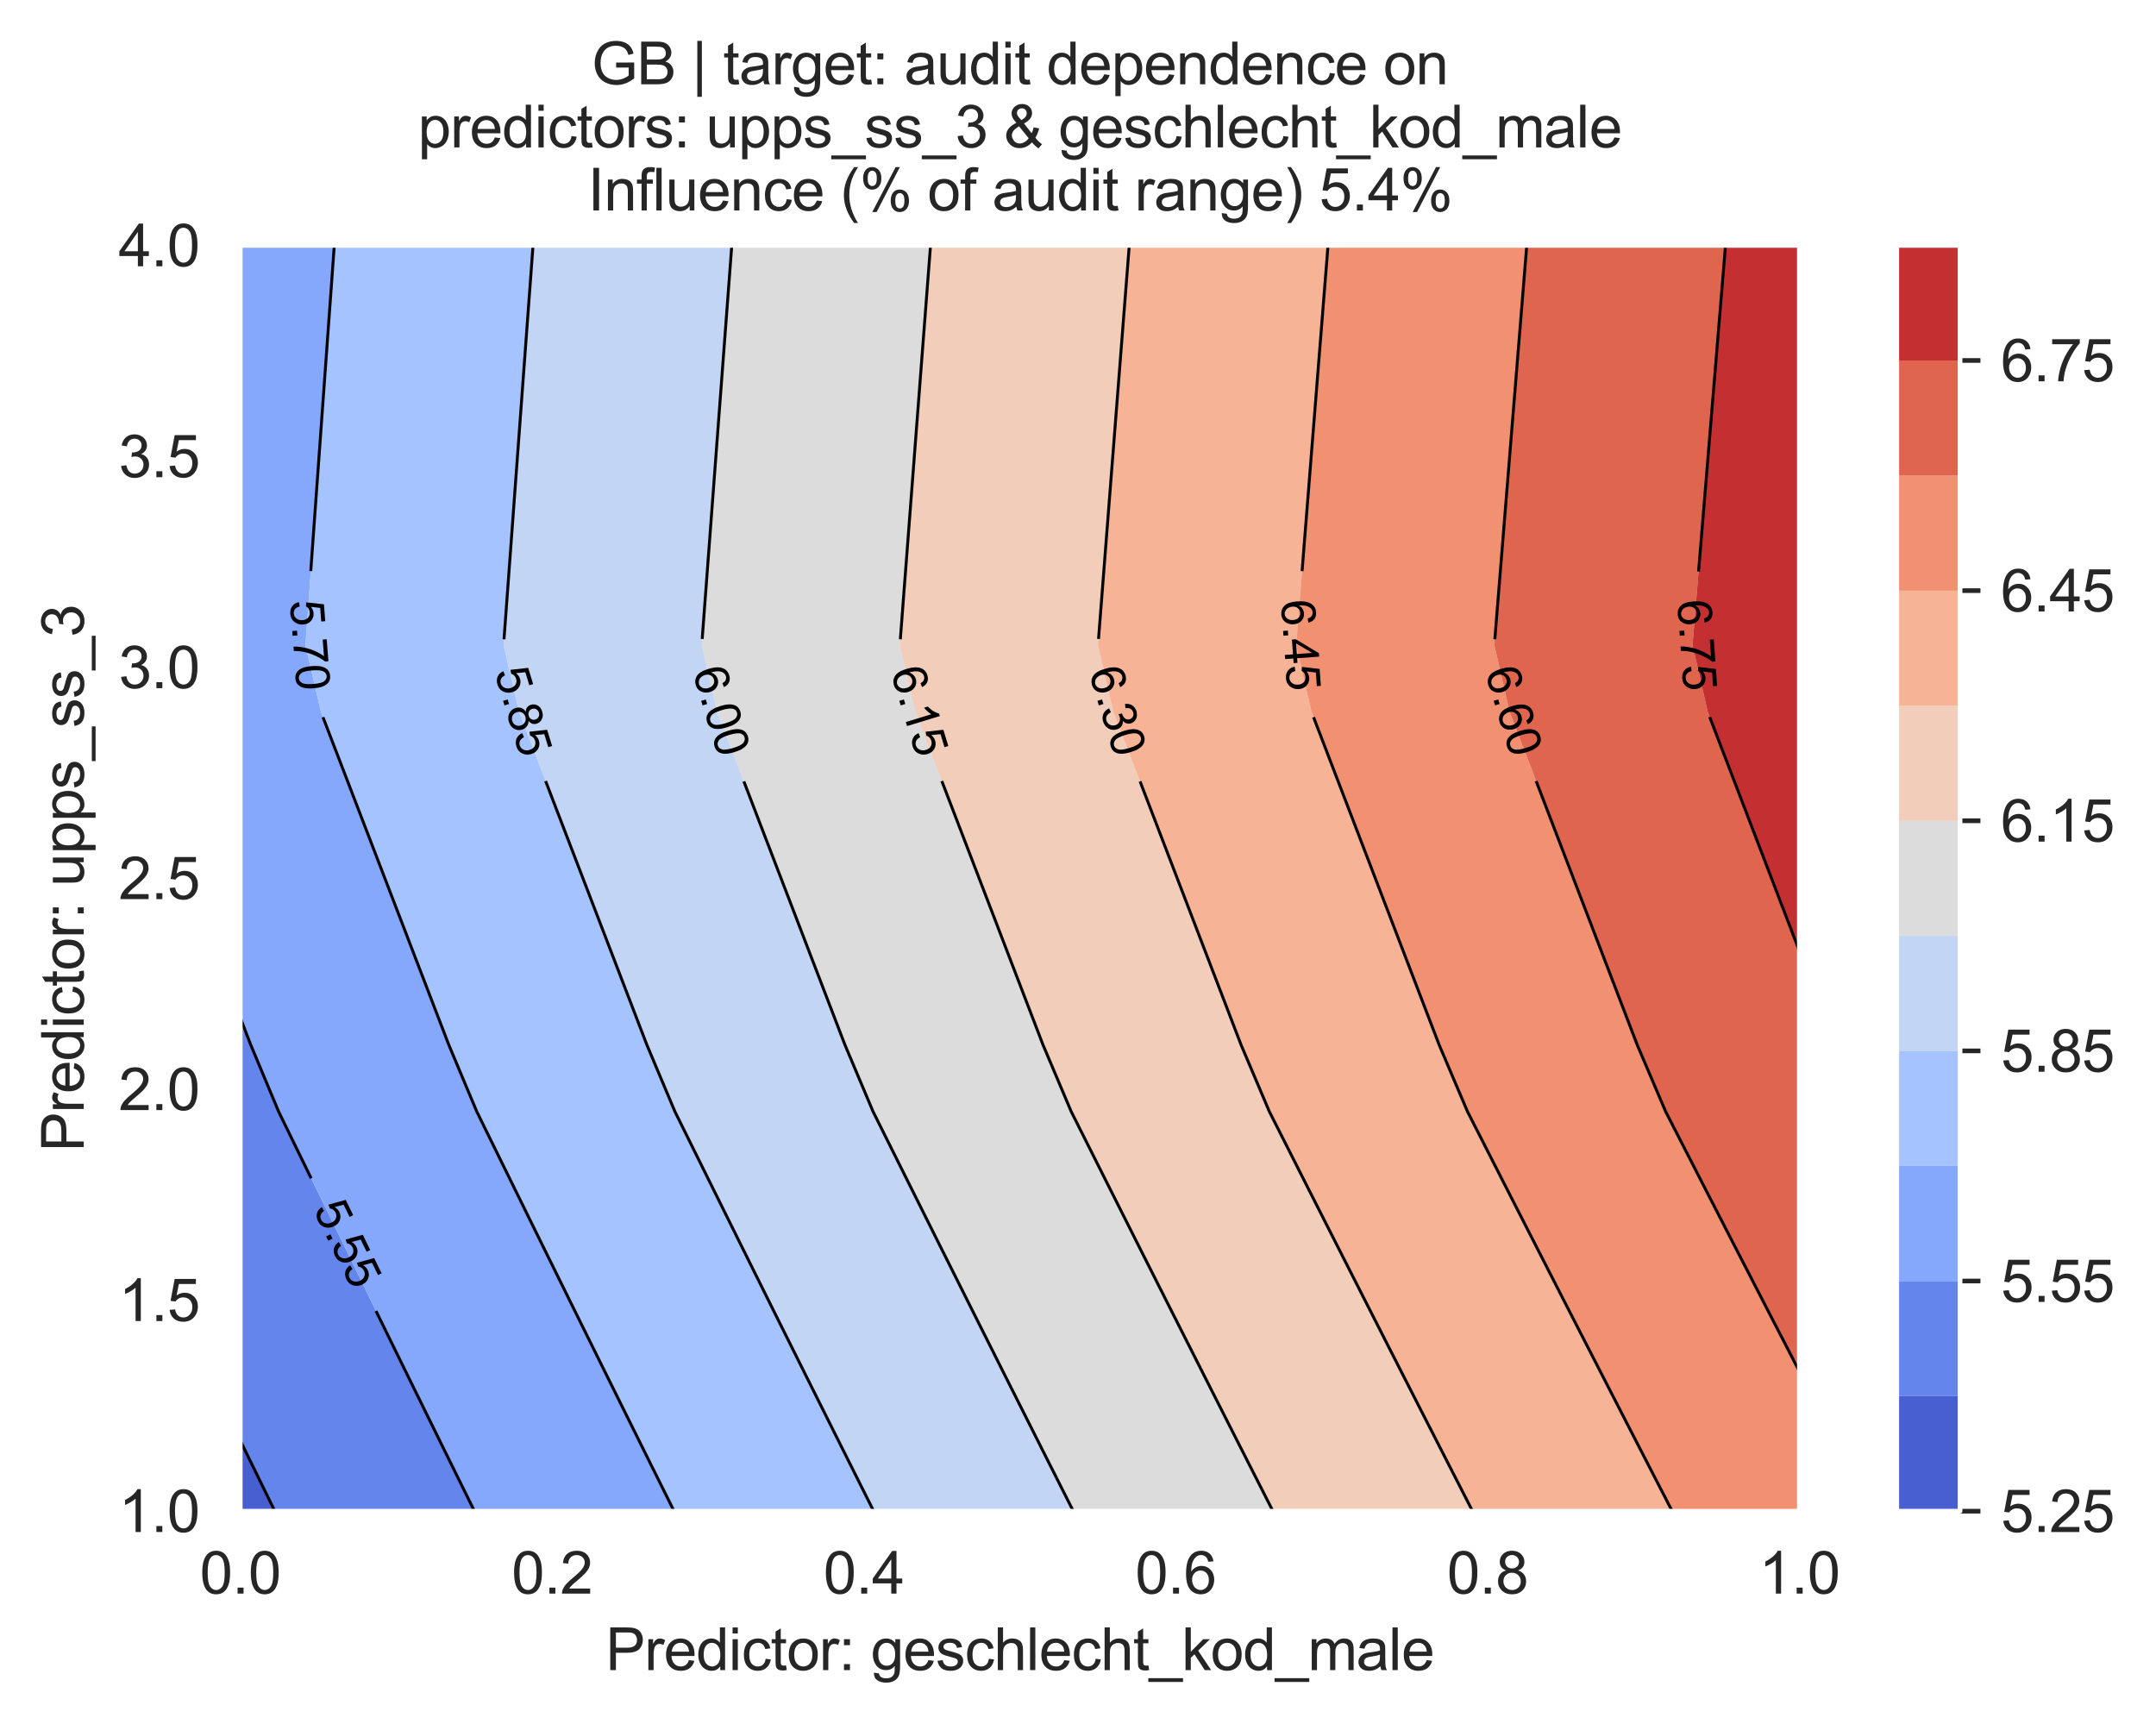 <?xml version="1.0" encoding="utf-8" standalone="no"?>
<!DOCTYPE svg PUBLIC "-//W3C//DTD SVG 1.1//EN"
  "http://www.w3.org/Graphics/SVG/1.1/DTD/svg11.dtd">
<svg xmlns:xlink="http://www.w3.org/1999/xlink" width="370.388pt" height="296.208pt" viewBox="0 0 370.388 296.208" xmlns="http://www.w3.org/2000/svg" version="1.1">
 <defs>
  <style type="text/css">*{stroke-linejoin: round; stroke-linecap: butt}</style>
 </defs>
 <g id="figure_1">
  <g id="patch_1">
   <path d="M 0 296.208 
L 370.388 296.208 
L 370.388 0 
L 0 0 
z
" style="fill: #ffffff"/>
  </g>
  <g id="axes_1">
   <g id="patch_2">
    <path d="M 41.275 259.6 
L 309.115 259.6 
L 309.115 42.16 
L 41.275 42.16 
z
" style="fill: #eaeaf2"/>
   </g>
   <g id="matplotlib.axis_1">
    <g id="xtick_1">
     <g id="line2d_1">
      <path d="M 41.275 259.6 
L 41.275 42.16 
" clip-path="url(#pb17303bd0b)" style="fill: none; stroke: #ffffff; stroke-width: 0.8; stroke-linecap: round"/>
     </g>
     <g id="text_1">
      <!-- 0.0 -->
      <g style="fill: #262626" transform="translate(34.325 273.758)scale(0.1 -0.1)">
       <defs>
        <path id="ArialMT-30" d="M 266 2259 
Q 266 3072 433 3567 
Q 600 4063 929 4331 
Q 1259 4600 1759 4600 
Q 2128 4600 2406 4451 
Q 2684 4303 2865 4023 
Q 3047 3744 3150 3342 
Q 3253 2941 3253 2259 
Q 3253 1453 3087 958 
Q 2922 463 2592 192 
Q 2263 -78 1759 -78 
Q 1097 -78 719 397 
Q 266 969 266 2259 
z
M 844 2259 
Q 844 1131 1108 757 
Q 1372 384 1759 384 
Q 2147 384 2411 759 
Q 2675 1134 2675 2259 
Q 2675 3391 2411 3762 
Q 2147 4134 1753 4134 
Q 1366 4134 1134 3806 
Q 844 3388 844 2259 
z
" transform="scale(0.016)"/>
        <path id="ArialMT-2e" d="M 581 0 
L 581 641 
L 1222 641 
L 1222 0 
L 581 0 
z
" transform="scale(0.016)"/>
       </defs>
       <use xlink:href="#ArialMT-30"/>
       <use xlink:href="#ArialMT-2e" x="55.615"/>
       <use xlink:href="#ArialMT-30" x="83.398"/>
      </g>
     </g>
    </g>
    <g id="xtick_2">
     <g id="line2d_2">
      <path d="M 94.843 259.6 
L 94.843 42.16 
" clip-path="url(#pb17303bd0b)" style="fill: none; stroke: #ffffff; stroke-width: 0.8; stroke-linecap: round"/>
     </g>
     <g id="text_2">
      <!-- 0.2 -->
      <g style="fill: #262626" transform="translate(87.893 273.758)scale(0.1 -0.1)">
       <defs>
        <path id="ArialMT-32" d="M 3222 541 
L 3222 0 
L 194 0 
Q 188 203 259 391 
Q 375 700 629 1000 
Q 884 1300 1366 1694 
Q 2113 2306 2375 2664 
Q 2638 3022 2638 3341 
Q 2638 3675 2398 3904 
Q 2159 4134 1775 4134 
Q 1369 4134 1125 3890 
Q 881 3647 878 3216 
L 300 3275 
Q 359 3922 746 4261 
Q 1134 4600 1788 4600 
Q 2447 4600 2831 4234 
Q 3216 3869 3216 3328 
Q 3216 3053 3103 2787 
Q 2991 2522 2730 2228 
Q 2469 1934 1863 1422 
Q 1356 997 1212 845 
Q 1069 694 975 541 
L 3222 541 
z
" transform="scale(0.016)"/>
       </defs>
       <use xlink:href="#ArialMT-30"/>
       <use xlink:href="#ArialMT-2e" x="55.615"/>
       <use xlink:href="#ArialMT-32" x="83.398"/>
      </g>
     </g>
    </g>
    <g id="xtick_3">
     <g id="line2d_3">
      <path d="M 148.411 259.6 
L 148.411 42.16 
" clip-path="url(#pb17303bd0b)" style="fill: none; stroke: #ffffff; stroke-width: 0.8; stroke-linecap: round"/>
     </g>
     <g id="text_3">
      <!-- 0.4 -->
      <g style="fill: #262626" transform="translate(141.461 273.758)scale(0.1 -0.1)">
       <defs>
        <path id="ArialMT-34" d="M 2069 0 
L 2069 1097 
L 81 1097 
L 81 1613 
L 2172 4581 
L 2631 4581 
L 2631 1613 
L 3250 1613 
L 3250 1097 
L 2631 1097 
L 2631 0 
L 2069 0 
z
M 2069 1613 
L 2069 3678 
L 634 1613 
L 2069 1613 
z
" transform="scale(0.016)"/>
       </defs>
       <use xlink:href="#ArialMT-30"/>
       <use xlink:href="#ArialMT-2e" x="55.615"/>
       <use xlink:href="#ArialMT-34" x="83.398"/>
      </g>
     </g>
    </g>
    <g id="xtick_4">
     <g id="line2d_4">
      <path d="M 201.979 259.6 
L 201.979 42.16 
" clip-path="url(#pb17303bd0b)" style="fill: none; stroke: #ffffff; stroke-width: 0.8; stroke-linecap: round"/>
     </g>
     <g id="text_4">
      <!-- 0.6 -->
      <g style="fill: #262626" transform="translate(195.029 273.758)scale(0.1 -0.1)">
       <defs>
        <path id="ArialMT-36" d="M 3184 3459 
L 2625 3416 
Q 2550 3747 2413 3897 
Q 2184 4138 1850 4138 
Q 1581 4138 1378 3988 
Q 1113 3794 959 3422 
Q 806 3050 800 2363 
Q 1003 2672 1297 2822 
Q 1591 2972 1913 2972 
Q 2475 2972 2870 2558 
Q 3266 2144 3266 1488 
Q 3266 1056 3080 686 
Q 2894 316 2569 119 
Q 2244 -78 1831 -78 
Q 1128 -78 684 439 
Q 241 956 241 2144 
Q 241 3472 731 4075 
Q 1159 4600 1884 4600 
Q 2425 4600 2770 4297 
Q 3116 3994 3184 3459 
z
M 888 1484 
Q 888 1194 1011 928 
Q 1134 663 1356 523 
Q 1578 384 1822 384 
Q 2178 384 2434 671 
Q 2691 959 2691 1453 
Q 2691 1928 2437 2201 
Q 2184 2475 1800 2475 
Q 1419 2475 1153 2201 
Q 888 1928 888 1484 
z
" transform="scale(0.016)"/>
       </defs>
       <use xlink:href="#ArialMT-30"/>
       <use xlink:href="#ArialMT-2e" x="55.615"/>
       <use xlink:href="#ArialMT-36" x="83.398"/>
      </g>
     </g>
    </g>
    <g id="xtick_5">
     <g id="line2d_5">
      <path d="M 255.547 259.6 
L 255.547 42.16 
" clip-path="url(#pb17303bd0b)" style="fill: none; stroke: #ffffff; stroke-width: 0.8; stroke-linecap: round"/>
     </g>
     <g id="text_5">
      <!-- 0.8 -->
      <g style="fill: #262626" transform="translate(248.597 273.758)scale(0.1 -0.1)">
       <defs>
        <path id="ArialMT-38" d="M 1131 2484 
Q 781 2613 612 2850 
Q 444 3088 444 3419 
Q 444 3919 803 4259 
Q 1163 4600 1759 4600 
Q 2359 4600 2725 4251 
Q 3091 3903 3091 3403 
Q 3091 3084 2923 2848 
Q 2756 2613 2416 2484 
Q 2838 2347 3058 2040 
Q 3278 1734 3278 1309 
Q 3278 722 2862 322 
Q 2447 -78 1769 -78 
Q 1091 -78 675 323 
Q 259 725 259 1325 
Q 259 1772 486 2073 
Q 713 2375 1131 2484 
z
M 1019 3438 
Q 1019 3113 1228 2906 
Q 1438 2700 1772 2700 
Q 2097 2700 2305 2904 
Q 2513 3109 2513 3406 
Q 2513 3716 2298 3927 
Q 2084 4138 1766 4138 
Q 1444 4138 1231 3931 
Q 1019 3725 1019 3438 
z
M 838 1322 
Q 838 1081 952 856 
Q 1066 631 1291 507 
Q 1516 384 1775 384 
Q 2178 384 2440 643 
Q 2703 903 2703 1303 
Q 2703 1709 2433 1975 
Q 2163 2241 1756 2241 
Q 1359 2241 1098 1978 
Q 838 1716 838 1322 
z
" transform="scale(0.016)"/>
       </defs>
       <use xlink:href="#ArialMT-30"/>
       <use xlink:href="#ArialMT-2e" x="55.615"/>
       <use xlink:href="#ArialMT-38" x="83.398"/>
      </g>
     </g>
    </g>
    <g id="xtick_6">
     <g id="line2d_6">
      <path d="M 309.115 259.6 
L 309.115 42.16 
" clip-path="url(#pb17303bd0b)" style="fill: none; stroke: #ffffff; stroke-width: 0.8; stroke-linecap: round"/>
     </g>
     <g id="text_6">
      <!-- 1.0 -->
      <g style="fill: #262626" transform="translate(302.165 273.758)scale(0.1 -0.1)">
       <defs>
        <path id="ArialMT-31" d="M 2384 0 
L 1822 0 
L 1822 3584 
Q 1619 3391 1289 3197 
Q 959 3003 697 2906 
L 697 3450 
Q 1169 3672 1522 3987 
Q 1875 4303 2022 4600 
L 2384 4600 
L 2384 0 
z
" transform="scale(0.016)"/>
       </defs>
       <use xlink:href="#ArialMT-31"/>
       <use xlink:href="#ArialMT-2e" x="55.615"/>
       <use xlink:href="#ArialMT-30" x="83.398"/>
      </g>
     </g>
    </g>
    <g id="text_7">
     <!-- Predictor: geschlecht_kod_male -->
     <g style="fill: #262626" transform="translate(104.05 286.903)scale(0.1 -0.1)">
      <defs>
       <path id="ArialMT-50" d="M 494 0 
L 494 4581 
L 2222 4581 
Q 2678 4581 2919 4538 
Q 3256 4481 3484 4323 
Q 3713 4166 3852 3881 
Q 3991 3597 3991 3256 
Q 3991 2672 3619 2267 
Q 3247 1863 2275 1863 
L 1100 1863 
L 1100 0 
L 494 0 
z
M 1100 2403 
L 2284 2403 
Q 2872 2403 3119 2622 
Q 3366 2841 3366 3238 
Q 3366 3525 3220 3729 
Q 3075 3934 2838 4000 
Q 2684 4041 2272 4041 
L 1100 4041 
L 1100 2403 
z
" transform="scale(0.016)"/>
       <path id="ArialMT-72" d="M 416 0 
L 416 3319 
L 922 3319 
L 922 2816 
Q 1116 3169 1280 3281 
Q 1444 3394 1641 3394 
Q 1925 3394 2219 3213 
L 2025 2691 
Q 1819 2813 1613 2813 
Q 1428 2813 1281 2702 
Q 1134 2591 1072 2394 
Q 978 2094 978 1738 
L 978 0 
L 416 0 
z
" transform="scale(0.016)"/>
       <path id="ArialMT-65" d="M 2694 1069 
L 3275 997 
Q 3138 488 2766 206 
Q 2394 -75 1816 -75 
Q 1088 -75 661 373 
Q 234 822 234 1631 
Q 234 2469 665 2931 
Q 1097 3394 1784 3394 
Q 2450 3394 2872 2941 
Q 3294 2488 3294 1666 
Q 3294 1616 3291 1516 
L 816 1516 
Q 847 969 1125 678 
Q 1403 388 1819 388 
Q 2128 388 2347 550 
Q 2566 713 2694 1069 
z
M 847 1978 
L 2700 1978 
Q 2663 2397 2488 2606 
Q 2219 2931 1791 2931 
Q 1403 2931 1139 2672 
Q 875 2413 847 1978 
z
" transform="scale(0.016)"/>
       <path id="ArialMT-64" d="M 2575 0 
L 2575 419 
Q 2259 -75 1647 -75 
Q 1250 -75 917 144 
Q 584 363 401 755 
Q 219 1147 219 1656 
Q 219 2153 384 2558 
Q 550 2963 881 3178 
Q 1213 3394 1622 3394 
Q 1922 3394 2156 3267 
Q 2391 3141 2538 2938 
L 2538 4581 
L 3097 4581 
L 3097 0 
L 2575 0 
z
M 797 1656 
Q 797 1019 1065 703 
Q 1334 388 1700 388 
Q 2069 388 2326 689 
Q 2584 991 2584 1609 
Q 2584 2291 2321 2609 
Q 2059 2928 1675 2928 
Q 1300 2928 1048 2622 
Q 797 2316 797 1656 
z
" transform="scale(0.016)"/>
       <path id="ArialMT-69" d="M 425 3934 
L 425 4581 
L 988 4581 
L 988 3934 
L 425 3934 
z
M 425 0 
L 425 3319 
L 988 3319 
L 988 0 
L 425 0 
z
" transform="scale(0.016)"/>
       <path id="ArialMT-63" d="M 2588 1216 
L 3141 1144 
Q 3050 572 2676 248 
Q 2303 -75 1759 -75 
Q 1078 -75 664 370 
Q 250 816 250 1647 
Q 250 2184 428 2587 
Q 606 2991 970 3192 
Q 1334 3394 1763 3394 
Q 2303 3394 2647 3120 
Q 2991 2847 3088 2344 
L 2541 2259 
Q 2463 2594 2264 2762 
Q 2066 2931 1784 2931 
Q 1359 2931 1093 2626 
Q 828 2322 828 1663 
Q 828 994 1084 691 
Q 1341 388 1753 388 
Q 2084 388 2306 591 
Q 2528 794 2588 1216 
z
" transform="scale(0.016)"/>
       <path id="ArialMT-74" d="M 1650 503 
L 1731 6 
Q 1494 -44 1306 -44 
Q 1000 -44 831 53 
Q 663 150 594 308 
Q 525 466 525 972 
L 525 2881 
L 113 2881 
L 113 3319 
L 525 3319 
L 525 4141 
L 1084 4478 
L 1084 3319 
L 1650 3319 
L 1650 2881 
L 1084 2881 
L 1084 941 
Q 1084 700 1114 631 
Q 1144 563 1211 522 
Q 1278 481 1403 481 
Q 1497 481 1650 503 
z
" transform="scale(0.016)"/>
       <path id="ArialMT-6f" d="M 213 1659 
Q 213 2581 725 3025 
Q 1153 3394 1769 3394 
Q 2453 3394 2887 2945 
Q 3322 2497 3322 1706 
Q 3322 1066 3130 698 
Q 2938 331 2570 128 
Q 2203 -75 1769 -75 
Q 1072 -75 642 372 
Q 213 819 213 1659 
z
M 791 1659 
Q 791 1022 1069 705 
Q 1347 388 1769 388 
Q 2188 388 2466 706 
Q 2744 1025 2744 1678 
Q 2744 2294 2464 2611 
Q 2184 2928 1769 2928 
Q 1347 2928 1069 2612 
Q 791 2297 791 1659 
z
" transform="scale(0.016)"/>
       <path id="ArialMT-3a" d="M 578 2678 
L 578 3319 
L 1219 3319 
L 1219 2678 
L 578 2678 
z
M 578 0 
L 578 641 
L 1219 641 
L 1219 0 
L 578 0 
z
" transform="scale(0.016)"/>
       <path id="ArialMT-20" transform="scale(0.016)"/>
       <path id="ArialMT-67" d="M 319 -275 
L 866 -356 
Q 900 -609 1056 -725 
Q 1266 -881 1628 -881 
Q 2019 -881 2231 -725 
Q 2444 -569 2519 -288 
Q 2563 -116 2559 434 
Q 2191 0 1641 0 
Q 956 0 581 494 
Q 206 988 206 1678 
Q 206 2153 378 2554 
Q 550 2956 876 3175 
Q 1203 3394 1644 3394 
Q 2231 3394 2613 2919 
L 2613 3319 
L 3131 3319 
L 3131 450 
Q 3131 -325 2973 -648 
Q 2816 -972 2473 -1159 
Q 2131 -1347 1631 -1347 
Q 1038 -1347 672 -1080 
Q 306 -813 319 -275 
z
M 784 1719 
Q 784 1066 1043 766 
Q 1303 466 1694 466 
Q 2081 466 2343 764 
Q 2606 1063 2606 1700 
Q 2606 2309 2336 2618 
Q 2066 2928 1684 2928 
Q 1309 2928 1046 2623 
Q 784 2319 784 1719 
z
" transform="scale(0.016)"/>
       <path id="ArialMT-73" d="M 197 991 
L 753 1078 
Q 800 744 1014 566 
Q 1228 388 1613 388 
Q 2000 388 2187 545 
Q 2375 703 2375 916 
Q 2375 1106 2209 1216 
Q 2094 1291 1634 1406 
Q 1016 1563 777 1677 
Q 538 1791 414 1992 
Q 291 2194 291 2438 
Q 291 2659 392 2848 
Q 494 3038 669 3163 
Q 800 3259 1026 3326 
Q 1253 3394 1513 3394 
Q 1903 3394 2198 3281 
Q 2494 3169 2634 2976 
Q 2775 2784 2828 2463 
L 2278 2388 
Q 2241 2644 2061 2787 
Q 1881 2931 1553 2931 
Q 1166 2931 1000 2803 
Q 834 2675 834 2503 
Q 834 2394 903 2306 
Q 972 2216 1119 2156 
Q 1203 2125 1616 2013 
Q 2213 1853 2448 1751 
Q 2684 1650 2818 1456 
Q 2953 1263 2953 975 
Q 2953 694 2789 445 
Q 2625 197 2315 61 
Q 2006 -75 1616 -75 
Q 969 -75 630 194 
Q 291 463 197 991 
z
" transform="scale(0.016)"/>
       <path id="ArialMT-68" d="M 422 0 
L 422 4581 
L 984 4581 
L 984 2938 
Q 1378 3394 1978 3394 
Q 2347 3394 2619 3248 
Q 2891 3103 3008 2847 
Q 3125 2591 3125 2103 
L 3125 0 
L 2563 0 
L 2563 2103 
Q 2563 2525 2380 2717 
Q 2197 2909 1863 2909 
Q 1613 2909 1392 2779 
Q 1172 2650 1078 2428 
Q 984 2206 984 1816 
L 984 0 
L 422 0 
z
" transform="scale(0.016)"/>
       <path id="ArialMT-6c" d="M 409 0 
L 409 4581 
L 972 4581 
L 972 0 
L 409 0 
z
" transform="scale(0.016)"/>
       <path id="ArialMT-5f" d="M -97 -1272 
L -97 -866 
L 3631 -866 
L 3631 -1272 
L -97 -1272 
z
" transform="scale(0.016)"/>
       <path id="ArialMT-6b" d="M 425 0 
L 425 4581 
L 988 4581 
L 988 1969 
L 2319 3319 
L 3047 3319 
L 1778 2088 
L 3175 0 
L 2481 0 
L 1384 1697 
L 988 1316 
L 988 0 
L 425 0 
z
" transform="scale(0.016)"/>
       <path id="ArialMT-6d" d="M 422 0 
L 422 3319 
L 925 3319 
L 925 2853 
Q 1081 3097 1340 3245 
Q 1600 3394 1931 3394 
Q 2300 3394 2536 3241 
Q 2772 3088 2869 2813 
Q 3263 3394 3894 3394 
Q 4388 3394 4653 3120 
Q 4919 2847 4919 2278 
L 4919 0 
L 4359 0 
L 4359 2091 
Q 4359 2428 4304 2576 
Q 4250 2725 4106 2815 
Q 3963 2906 3769 2906 
Q 3419 2906 3187 2673 
Q 2956 2441 2956 1928 
L 2956 0 
L 2394 0 
L 2394 2156 
Q 2394 2531 2256 2718 
Q 2119 2906 1806 2906 
Q 1569 2906 1367 2781 
Q 1166 2656 1075 2415 
Q 984 2175 984 1722 
L 984 0 
L 422 0 
z
" transform="scale(0.016)"/>
       <path id="ArialMT-61" d="M 2588 409 
Q 2275 144 1986 34 
Q 1697 -75 1366 -75 
Q 819 -75 525 192 
Q 231 459 231 875 
Q 231 1119 342 1320 
Q 453 1522 633 1644 
Q 813 1766 1038 1828 
Q 1203 1872 1538 1913 
Q 2219 1994 2541 2106 
Q 2544 2222 2544 2253 
Q 2544 2597 2384 2738 
Q 2169 2928 1744 2928 
Q 1347 2928 1158 2789 
Q 969 2650 878 2297 
L 328 2372 
Q 403 2725 575 2942 
Q 747 3159 1072 3276 
Q 1397 3394 1825 3394 
Q 2250 3394 2515 3294 
Q 2781 3194 2906 3042 
Q 3031 2891 3081 2659 
Q 3109 2516 3109 2141 
L 3109 1391 
Q 3109 606 3145 398 
Q 3181 191 3288 0 
L 2700 0 
Q 2613 175 2588 409 
z
M 2541 1666 
Q 2234 1541 1622 1453 
Q 1275 1403 1131 1340 
Q 988 1278 909 1158 
Q 831 1038 831 891 
Q 831 666 1001 516 
Q 1172 366 1500 366 
Q 1825 366 2078 508 
Q 2331 650 2450 897 
Q 2541 1088 2541 1459 
L 2541 1666 
z
" transform="scale(0.016)"/>
      </defs>
      <use xlink:href="#ArialMT-50"/>
      <use xlink:href="#ArialMT-72" x="66.699"/>
      <use xlink:href="#ArialMT-65" x="100"/>
      <use xlink:href="#ArialMT-64" x="155.615"/>
      <use xlink:href="#ArialMT-69" x="211.23"/>
      <use xlink:href="#ArialMT-63" x="233.447"/>
      <use xlink:href="#ArialMT-74" x="283.447"/>
      <use xlink:href="#ArialMT-6f" x="311.23"/>
      <use xlink:href="#ArialMT-72" x="366.846"/>
      <use xlink:href="#ArialMT-3a" x="400.146"/>
      <use xlink:href="#ArialMT-20" x="427.93"/>
      <use xlink:href="#ArialMT-67" x="455.713"/>
      <use xlink:href="#ArialMT-65" x="511.328"/>
      <use xlink:href="#ArialMT-73" x="566.943"/>
      <use xlink:href="#ArialMT-63" x="616.943"/>
      <use xlink:href="#ArialMT-68" x="666.943"/>
      <use xlink:href="#ArialMT-6c" x="722.559"/>
      <use xlink:href="#ArialMT-65" x="744.775"/>
      <use xlink:href="#ArialMT-63" x="800.391"/>
      <use xlink:href="#ArialMT-68" x="850.391"/>
      <use xlink:href="#ArialMT-74" x="906.006"/>
      <use xlink:href="#ArialMT-5f" x="933.789"/>
      <use xlink:href="#ArialMT-6b" x="989.404"/>
      <use xlink:href="#ArialMT-6f" x="1039.404"/>
      <use xlink:href="#ArialMT-64" x="1095.02"/>
      <use xlink:href="#ArialMT-5f" x="1150.635"/>
      <use xlink:href="#ArialMT-6d" x="1206.25"/>
      <use xlink:href="#ArialMT-61" x="1289.551"/>
      <use xlink:href="#ArialMT-6c" x="1345.166"/>
      <use xlink:href="#ArialMT-65" x="1367.383"/>
     </g>
    </g>
   </g>
   <g id="matplotlib.axis_2">
    <g id="ytick_1">
     <g id="line2d_7">
      <path d="M 41.275 259.6 
L 309.115 259.6 
" clip-path="url(#pb17303bd0b)" style="fill: none; stroke: #ffffff; stroke-width: 0.8; stroke-linecap: round"/>
     </g>
     <g id="text_8">
      <!-- 1.0 -->
      <g style="fill: #262626" transform="translate(20.375 263.179)scale(0.1 -0.1)">
       <use xlink:href="#ArialMT-31"/>
       <use xlink:href="#ArialMT-2e" x="55.615"/>
       <use xlink:href="#ArialMT-30" x="83.398"/>
      </g>
     </g>
    </g>
    <g id="ytick_2">
     <g id="line2d_8">
      <path d="M 41.275 223.36 
L 309.115 223.36 
" clip-path="url(#pb17303bd0b)" style="fill: none; stroke: #ffffff; stroke-width: 0.8; stroke-linecap: round"/>
     </g>
     <g id="text_9">
      <!-- 1.5 -->
      <g style="fill: #262626" transform="translate(20.375 226.939)scale(0.1 -0.1)">
       <defs>
        <path id="ArialMT-35" d="M 266 1200 
L 856 1250 
Q 922 819 1161 601 
Q 1400 384 1738 384 
Q 2144 384 2425 690 
Q 2706 997 2706 1503 
Q 2706 1984 2436 2262 
Q 2166 2541 1728 2541 
Q 1456 2541 1237 2417 
Q 1019 2294 894 2097 
L 366 2166 
L 809 4519 
L 3088 4519 
L 3088 3981 
L 1259 3981 
L 1013 2750 
Q 1425 3038 1878 3038 
Q 2478 3038 2890 2622 
Q 3303 2206 3303 1553 
Q 3303 931 2941 478 
Q 2500 -78 1738 -78 
Q 1113 -78 717 272 
Q 322 622 266 1200 
z
" transform="scale(0.016)"/>
       </defs>
       <use xlink:href="#ArialMT-31"/>
       <use xlink:href="#ArialMT-2e" x="55.615"/>
       <use xlink:href="#ArialMT-35" x="83.398"/>
      </g>
     </g>
    </g>
    <g id="ytick_3">
     <g id="line2d_9">
      <path d="M 41.275 187.12 
L 309.115 187.12 
" clip-path="url(#pb17303bd0b)" style="fill: none; stroke: #ffffff; stroke-width: 0.8; stroke-linecap: round"/>
     </g>
     <g id="text_10">
      <!-- 2.0 -->
      <g style="fill: #262626" transform="translate(20.375 190.699)scale(0.1 -0.1)">
       <use xlink:href="#ArialMT-32"/>
       <use xlink:href="#ArialMT-2e" x="55.615"/>
       <use xlink:href="#ArialMT-30" x="83.398"/>
      </g>
     </g>
    </g>
    <g id="ytick_4">
     <g id="line2d_10">
      <path d="M 41.275 150.88 
L 309.115 150.88 
" clip-path="url(#pb17303bd0b)" style="fill: none; stroke: #ffffff; stroke-width: 0.8; stroke-linecap: round"/>
     </g>
     <g id="text_11">
      <!-- 2.5 -->
      <g style="fill: #262626" transform="translate(20.375 154.459)scale(0.1 -0.1)">
       <use xlink:href="#ArialMT-32"/>
       <use xlink:href="#ArialMT-2e" x="55.615"/>
       <use xlink:href="#ArialMT-35" x="83.398"/>
      </g>
     </g>
    </g>
    <g id="ytick_5">
     <g id="line2d_11">
      <path d="M 41.275 114.64 
L 309.115 114.64 
" clip-path="url(#pb17303bd0b)" style="fill: none; stroke: #ffffff; stroke-width: 0.8; stroke-linecap: round"/>
     </g>
     <g id="text_12">
      <!-- 3.0 -->
      <g style="fill: #262626" transform="translate(20.375 118.219)scale(0.1 -0.1)">
       <defs>
        <path id="ArialMT-33" d="M 269 1209 
L 831 1284 
Q 928 806 1161 595 
Q 1394 384 1728 384 
Q 2125 384 2398 659 
Q 2672 934 2672 1341 
Q 2672 1728 2419 1979 
Q 2166 2231 1775 2231 
Q 1616 2231 1378 2169 
L 1441 2663 
Q 1497 2656 1531 2656 
Q 1891 2656 2178 2843 
Q 2466 3031 2466 3422 
Q 2466 3731 2256 3934 
Q 2047 4138 1716 4138 
Q 1388 4138 1169 3931 
Q 950 3725 888 3313 
L 325 3413 
Q 428 3978 793 4289 
Q 1159 4600 1703 4600 
Q 2078 4600 2393 4439 
Q 2709 4278 2876 4000 
Q 3044 3722 3044 3409 
Q 3044 3113 2884 2869 
Q 2725 2625 2413 2481 
Q 2819 2388 3044 2092 
Q 3269 1797 3269 1353 
Q 3269 753 2831 336 
Q 2394 -81 1725 -81 
Q 1122 -81 723 278 
Q 325 638 269 1209 
z
" transform="scale(0.016)"/>
       </defs>
       <use xlink:href="#ArialMT-33"/>
       <use xlink:href="#ArialMT-2e" x="55.615"/>
       <use xlink:href="#ArialMT-30" x="83.398"/>
      </g>
     </g>
    </g>
    <g id="ytick_6">
     <g id="line2d_12">
      <path d="M 41.275 78.4 
L 309.115 78.4 
" clip-path="url(#pb17303bd0b)" style="fill: none; stroke: #ffffff; stroke-width: 0.8; stroke-linecap: round"/>
     </g>
     <g id="text_13">
      <!-- 3.5 -->
      <g style="fill: #262626" transform="translate(20.375 81.979)scale(0.1 -0.1)">
       <use xlink:href="#ArialMT-33"/>
       <use xlink:href="#ArialMT-2e" x="55.615"/>
       <use xlink:href="#ArialMT-35" x="83.398"/>
      </g>
     </g>
    </g>
    <g id="ytick_7">
     <g id="line2d_13">
      <path d="M 41.275 42.16 
L 309.115 42.16 
" clip-path="url(#pb17303bd0b)" style="fill: none; stroke: #ffffff; stroke-width: 0.8; stroke-linecap: round"/>
     </g>
     <g id="text_14">
      <!-- 4.0 -->
      <g style="fill: #262626" transform="translate(20.375 45.739)scale(0.1 -0.1)">
       <use xlink:href="#ArialMT-34"/>
       <use xlink:href="#ArialMT-2e" x="55.615"/>
       <use xlink:href="#ArialMT-30" x="83.398"/>
      </g>
     </g>
    </g>
    <g id="text_15">
     <!-- Predictor: upps_ss_3 -->
     <g style="fill: #262626" transform="translate(14.387 197.847)rotate(-90)scale(0.1 -0.1)">
      <defs>
       <path id="ArialMT-75" d="M 2597 0 
L 2597 488 
Q 2209 -75 1544 -75 
Q 1250 -75 995 37 
Q 741 150 617 320 
Q 494 491 444 738 
Q 409 903 409 1263 
L 409 3319 
L 972 3319 
L 972 1478 
Q 972 1038 1006 884 
Q 1059 663 1231 536 
Q 1403 409 1656 409 
Q 1909 409 2131 539 
Q 2353 669 2445 892 
Q 2538 1116 2538 1541 
L 2538 3319 
L 3100 3319 
L 3100 0 
L 2597 0 
z
" transform="scale(0.016)"/>
       <path id="ArialMT-70" d="M 422 -1272 
L 422 3319 
L 934 3319 
L 934 2888 
Q 1116 3141 1344 3267 
Q 1572 3394 1897 3394 
Q 2322 3394 2647 3175 
Q 2972 2956 3137 2557 
Q 3303 2159 3303 1684 
Q 3303 1175 3120 767 
Q 2938 359 2589 142 
Q 2241 -75 1856 -75 
Q 1575 -75 1351 44 
Q 1128 163 984 344 
L 984 -1272 
L 422 -1272 
z
M 931 1641 
Q 931 1000 1190 694 
Q 1450 388 1819 388 
Q 2194 388 2461 705 
Q 2728 1022 2728 1688 
Q 2728 2322 2467 2637 
Q 2206 2953 1844 2953 
Q 1484 2953 1207 2617 
Q 931 2281 931 1641 
z
" transform="scale(0.016)"/>
      </defs>
      <use xlink:href="#ArialMT-50"/>
      <use xlink:href="#ArialMT-72" x="66.699"/>
      <use xlink:href="#ArialMT-65" x="100"/>
      <use xlink:href="#ArialMT-64" x="155.615"/>
      <use xlink:href="#ArialMT-69" x="211.23"/>
      <use xlink:href="#ArialMT-63" x="233.447"/>
      <use xlink:href="#ArialMT-74" x="283.447"/>
      <use xlink:href="#ArialMT-6f" x="311.23"/>
      <use xlink:href="#ArialMT-72" x="366.846"/>
      <use xlink:href="#ArialMT-3a" x="400.146"/>
      <use xlink:href="#ArialMT-20" x="427.93"/>
      <use xlink:href="#ArialMT-75" x="455.713"/>
      <use xlink:href="#ArialMT-70" x="511.328"/>
      <use xlink:href="#ArialMT-70" x="566.943"/>
      <use xlink:href="#ArialMT-73" x="622.559"/>
      <use xlink:href="#ArialMT-5f" x="672.559"/>
      <use xlink:href="#ArialMT-73" x="728.174"/>
      <use xlink:href="#ArialMT-73" x="778.174"/>
      <use xlink:href="#ArialMT-5f" x="828.174"/>
      <use xlink:href="#ArialMT-33" x="883.789"/>
     </g>
    </g>
   </g>
   <g id="PathCollection_1">
    <path d="M 41.615 248.156 
L 41.275 247.461 
L 41.275 248.156 
L 41.275 259.6 
L 47.216 259.6 
z
" clip-path="url(#pb17303bd0b)" style="fill: #485fd1"/>
   </g>
   <g id="PathCollection_2">
    <path d="M 55.372 259.6 
L 69.469 259.6 
L 81.509 259.6 
L 75.866 248.156 
L 70.237 236.712 
L 69.469 235.148 
L 64.621 225.268 
L 59.02 213.823 
L 55.372 206.355 
L 53.432 202.379 
L 47.858 190.935 
L 43.074 179.491 
L 41.275 174.808 
L 41.275 179.491 
L 41.275 190.935 
L 41.275 202.379 
L 41.275 213.823 
L 41.275 225.268 
L 41.275 236.712 
L 41.275 247.461 
L 41.615 248.156 
L 47.216 259.6 
z
" clip-path="url(#pb17303bd0b)" style="fill: #6485ec"/>
   </g>
   <g id="PathCollection_3">
    <path d="M 83.566 259.6 
L 97.662 259.6 
L 111.759 259.6 
L 115.803 259.6 
L 111.759 251.465 
L 110.117 248.156 
L 104.445 236.712 
L 98.788 225.268 
L 97.662 222.988 
L 93.144 213.823 
L 87.514 202.379 
L 83.566 194.335 
L 81.898 190.935 
L 77.1 179.491 
L 72.707 168.047 
L 69.469 159.614 
L 68.312 156.602 
L 63.918 145.158 
L 59.523 133.714 
L 55.372 122.907 
L 55.127 122.27 
L 52.471 110.826 
L 53.295 99.381 
L 54.12 87.937 
L 54.946 76.493 
L 55.372 70.603 
L 55.773 65.049 
L 56.601 53.605 
L 57.429 42.16 
L 55.372 42.16 
L 41.275 42.16 
L 41.275 53.605 
L 41.275 65.049 
L 41.275 76.493 
L 41.275 87.937 
L 41.275 99.381 
L 41.275 110.826 
L 41.275 122.27 
L 41.275 133.714 
L 41.275 145.158 
L 41.275 156.602 
L 41.275 168.047 
L 41.275 174.808 
L 43.074 179.491 
L 47.858 190.935 
L 53.432 202.379 
L 55.372 206.355 
L 59.02 213.823 
L 64.621 225.268 
L 69.469 235.148 
L 70.237 236.712 
L 75.866 248.156 
L 81.509 259.6 
z
" clip-path="url(#pb17303bd0b)" style="fill: #85a8fc"/>
   </g>
   <g id="PathCollection_4">
    <path d="M 111.759 251.465 
L 115.803 259.6 
L 125.856 259.6 
L 139.953 259.6 
L 150.096 259.6 
L 144.368 248.156 
L 139.953 239.316 
L 138.654 236.712 
L 132.954 225.268 
L 127.268 213.823 
L 125.856 210.977 
L 121.596 202.379 
L 115.938 190.935 
L 111.759 180.994 
L 111.127 179.491 
L 106.735 168.047 
L 102.342 156.602 
L 97.949 145.158 
L 97.662 144.411 
L 93.556 133.714 
L 89.162 122.27 
L 86.513 110.826 
L 87.354 99.381 
L 88.196 87.937 
L 89.039 76.493 
L 89.883 65.049 
L 90.727 53.605 
L 91.573 42.16 
L 83.566 42.16 
L 69.469 42.16 
L 57.429 42.16 
L 56.601 53.605 
L 55.773 65.049 
L 55.372 70.603 
L 54.946 76.493 
L 54.12 87.937 
L 53.295 99.381 
L 52.471 110.826 
L 55.127 122.27 
L 55.372 122.907 
L 59.523 133.714 
L 63.918 145.158 
L 68.312 156.602 
L 69.469 159.614 
L 72.707 168.047 
L 77.1 179.491 
L 81.898 190.935 
L 83.566 194.335 
L 87.514 202.379 
L 93.144 213.823 
L 97.662 222.988 
L 98.788 225.268 
L 104.445 236.712 
L 110.117 248.156 
z
" clip-path="url(#pb17303bd0b)" style="fill: #a5c3fe"/>
   </g>
   <g id="PathCollection_5">
    <path d="M 154.05 259.6 
L 168.147 259.6 
L 182.243 259.6 
L 184.39 259.6 
L 182.243 255.348 
L 178.619 248.156 
L 172.862 236.712 
L 168.147 227.316 
L 167.12 225.268 
L 161.392 213.823 
L 155.678 202.379 
L 154.05 199.113 
L 149.978 190.935 
L 145.154 179.491 
L 140.764 168.047 
L 139.953 165.933 
L 136.373 156.602 
L 131.981 145.158 
L 127.589 133.714 
L 125.856 129.198 
L 123.197 122.27 
L 120.554 110.826 
L 121.412 99.381 
L 122.271 87.937 
L 123.131 76.493 
L 123.992 65.049 
L 124.854 53.605 
L 125.716 42.16 
L 111.759 42.16 
L 97.662 42.16 
L 91.573 42.16 
L 90.727 53.605 
L 89.883 65.049 
L 89.039 76.493 
L 88.196 87.937 
L 87.354 99.381 
L 86.513 110.826 
L 89.162 122.27 
L 93.556 133.714 
L 97.662 144.411 
L 97.949 145.158 
L 102.342 156.602 
L 106.735 168.047 
L 111.127 179.491 
L 111.759 180.994 
L 115.938 190.935 
L 121.596 202.379 
L 125.856 210.977 
L 127.268 213.823 
L 132.954 225.268 
L 138.654 236.712 
L 139.953 239.316 
L 144.368 248.156 
L 150.096 259.6 
z
" clip-path="url(#pb17303bd0b)" style="fill: #c3d5f4"/>
   </g>
   <g id="PathCollection_6">
    <path d="M 182.243 255.348 
L 184.39 259.6 
L 196.34 259.6 
L 210.437 259.6 
L 218.683 259.6 
L 212.87 248.156 
L 210.437 243.359 
L 207.071 236.712 
L 201.286 225.268 
L 196.34 215.46 
L 195.516 213.823 
L 189.76 202.379 
L 184.018 190.935 
L 182.243 186.737 
L 179.181 179.491 
L 174.792 168.047 
L 170.403 156.602 
L 168.147 150.721 
L 166.013 145.158 
L 161.623 133.714 
L 157.232 122.27 
L 154.596 110.826 
L 155.471 99.381 
L 156.347 87.937 
L 157.224 76.493 
L 158.102 65.049 
L 158.98 53.605 
L 159.86 42.16 
L 154.05 42.16 
L 139.953 42.16 
L 125.856 42.16 
L 125.716 42.16 
L 124.854 53.605 
L 123.992 65.049 
L 123.131 76.493 
L 122.271 87.937 
L 121.412 99.381 
L 120.554 110.826 
L 123.197 122.27 
L 125.856 129.198 
L 127.589 133.714 
L 131.981 145.158 
L 136.373 156.602 
L 139.953 165.933 
L 140.764 168.047 
L 145.154 179.491 
L 149.978 190.935 
L 154.05 199.113 
L 155.678 202.379 
L 161.392 213.823 
L 167.12 225.268 
L 168.147 227.316 
L 172.862 236.712 
L 178.619 248.156 
z
" clip-path="url(#pb17303bd0b)" style="fill: #dddcdc"/>
   </g>
   <g id="PathCollection_7">
    <path d="M 224.534 259.6 
L 238.631 259.6 
L 252.728 259.6 
L 252.977 259.6 
L 252.728 259.114 
L 247.121 248.156 
L 241.279 236.712 
L 238.631 231.514 
L 235.452 225.268 
L 229.64 213.823 
L 224.534 203.747 
L 223.842 202.379 
L 218.058 190.935 
L 213.208 179.491 
L 210.437 172.262 
L 208.821 168.047 
L 204.433 156.602 
L 200.045 145.158 
L 196.34 135.499 
L 195.656 133.714 
L 191.267 122.27 
L 188.638 110.826 
L 189.53 99.381 
L 190.422 87.937 
L 191.316 76.493 
L 192.211 65.049 
L 193.106 53.605 
L 194.003 42.16 
L 182.243 42.16 
L 168.147 42.16 
L 159.86 42.16 
L 158.98 53.605 
L 158.102 65.049 
L 157.224 76.493 
L 156.347 87.937 
L 155.471 99.381 
L 154.596 110.826 
L 157.232 122.27 
L 161.623 133.714 
L 166.013 145.158 
L 168.147 150.721 
L 170.403 156.602 
L 174.792 168.047 
L 179.181 179.491 
L 182.243 186.737 
L 184.018 190.935 
L 189.76 202.379 
L 195.516 213.823 
L 196.34 215.46 
L 201.286 225.268 
L 207.071 236.712 
L 210.437 243.359 
L 212.87 248.156 
L 218.683 259.6 
z
" clip-path="url(#pb17303bd0b)" style="fill: #f1cdba"/>
   </g>
   <g id="PathCollection_8">
    <path d="M 252.728 259.114 
L 252.977 259.6 
L 266.824 259.6 
L 280.921 259.6 
L 287.27 259.6 
L 281.372 248.156 
L 280.921 247.281 
L 275.488 236.712 
L 269.619 225.268 
L 266.824 219.81 
L 263.764 213.823 
L 257.924 202.379 
L 252.728 192.174 
L 252.098 190.935 
L 247.235 179.491 
L 242.849 168.047 
L 238.631 157.04 
L 238.463 156.602 
L 234.076 145.158 
L 229.689 133.714 
L 225.302 122.27 
L 224.534 118.919 
L 222.679 110.826 
L 223.588 99.381 
L 224.498 87.937 
L 224.534 87.485 
L 225.409 76.493 
L 226.32 65.049 
L 227.233 53.605 
L 228.146 42.16 
L 224.534 42.16 
L 210.437 42.16 
L 196.34 42.16 
L 194.003 42.16 
L 193.106 53.605 
L 192.211 65.049 
L 191.316 76.493 
L 190.422 87.937 
L 189.53 99.381 
L 188.638 110.826 
L 191.267 122.27 
L 195.656 133.714 
L 196.34 135.499 
L 200.045 145.158 
L 204.433 156.602 
L 208.821 168.047 
L 210.437 172.262 
L 213.208 179.491 
L 218.058 190.935 
L 223.842 202.379 
L 224.534 203.747 
L 229.64 213.823 
L 235.452 225.268 
L 238.631 231.514 
L 241.279 236.712 
L 247.121 248.156 
z
" clip-path="url(#pb17303bd0b)" style="fill: #f7b396"/>
   </g>
   <g id="PathCollection_9">
    <path d="M 295.018 259.6 
L 309.115 259.6 
L 309.115 248.156 
L 309.115 236.712 
L 309.115 235.588 
L 303.785 225.268 
L 297.888 213.823 
L 295.018 208.244 
L 292.005 202.379 
L 286.138 190.935 
L 281.262 179.491 
L 280.921 178.601 
L 276.878 168.047 
L 272.493 156.602 
L 268.108 145.158 
L 266.824 141.808 
L 263.723 133.714 
L 259.337 122.27 
L 256.721 110.826 
L 257.647 99.381 
L 258.573 87.937 
L 259.501 76.493 
L 260.43 65.049 
L 261.359 53.605 
L 262.29 42.16 
L 252.728 42.16 
L 238.631 42.16 
L 228.146 42.16 
L 227.233 53.605 
L 226.32 65.049 
L 225.409 76.493 
L 224.534 87.485 
L 224.498 87.937 
L 223.588 99.381 
L 222.679 110.826 
L 224.534 118.919 
L 225.302 122.27 
L 229.689 133.714 
L 234.076 145.158 
L 238.463 156.602 
L 238.631 157.04 
L 242.849 168.047 
L 247.235 179.491 
L 252.098 190.935 
L 252.728 192.174 
L 257.924 202.379 
L 263.764 213.823 
L 266.824 219.81 
L 269.619 225.268 
L 275.488 236.712 
L 280.921 247.281 
L 281.372 248.156 
L 287.27 259.6 
z
" clip-path="url(#pb17303bd0b)" style="fill: #f29072"/>
   </g>
   <g id="PathCollection_10">
    <path d="M 309.115 235.588 
L 309.115 225.268 
L 309.115 213.823 
L 309.115 202.379 
L 309.115 190.935 
L 309.115 179.491 
L 309.115 168.047 
L 309.115 163.369 
L 306.523 156.602 
L 302.14 145.158 
L 297.756 133.714 
L 295.018 126.568 
L 293.372 122.27 
L 290.763 110.826 
L 291.705 99.381 
L 292.649 87.937 
L 293.594 76.493 
L 294.539 65.049 
L 295.018 59.257 
L 295.486 53.605 
L 296.433 42.16 
L 295.018 42.16 
L 280.921 42.16 
L 266.824 42.16 
L 262.29 42.16 
L 261.359 53.605 
L 260.43 65.049 
L 259.501 76.493 
L 258.573 87.937 
L 257.647 99.381 
L 256.721 110.826 
L 259.337 122.27 
L 263.723 133.714 
L 266.824 141.808 
L 268.108 145.158 
L 272.493 156.602 
L 276.878 168.047 
L 280.921 178.601 
L 281.262 179.491 
L 286.138 190.935 
L 292.005 202.379 
L 295.018 208.244 
L 297.888 213.823 
L 303.785 225.268 
z
" clip-path="url(#pb17303bd0b)" style="fill: #e0654f"/>
   </g>
   <g id="PathCollection_11">
    <path d="M 309.115 163.369 
L 309.115 156.602 
L 309.115 145.158 
L 309.115 133.714 
L 309.115 122.27 
L 309.115 110.826 
L 309.115 99.381 
L 309.115 87.937 
L 309.115 76.493 
L 309.115 65.049 
L 309.115 53.605 
L 309.115 42.16 
L 296.433 42.16 
L 295.486 53.605 
L 295.018 59.257 
L 294.539 65.049 
L 293.594 76.493 
L 292.649 87.937 
L 291.705 99.381 
L 290.763 110.826 
L 293.372 122.27 
L 295.018 126.568 
L 297.756 133.714 
L 302.14 145.158 
L 306.523 156.602 
z
" clip-path="url(#pb17303bd0b)" style="fill: #c43032"/>
   </g>
   <g id="PathCollection_12"/>
   <g id="PathCollection_13">
    <path d="M 41.275 247.461 
L 41.615 248.156 
L 47.216 259.6 
" clip-path="url(#pb17303bd0b)" style="fill: none; stroke: #000000; stroke-width: 0.5"/>
   </g>
   <g id="PathCollection_14">
    <path d="M 41.275 174.808 
L 43.074 179.491 
L 47.858 190.935 
L 53.432 202.379 
L 53.453 202.422 
" clip-path="url(#pb17303bd0b)" style="fill: none; stroke: #000000; stroke-width: 0.5"/>
    <path d="M 64.598 225.219 
L 64.621 225.268 
L 69.469 235.148 
L 70.237 236.712 
L 75.866 248.156 
L 81.509 259.6 
" clip-path="url(#pb17303bd0b)" style="fill: none; stroke: #000000; stroke-width: 0.5"/>
   </g>
   <g id="PathCollection_15">
    <path d="M 57.429 42.16 
L 56.601 53.605 
L 55.773 65.049 
L 55.372 70.603 
L 54.946 76.493 
L 54.12 87.937 
L 53.387 98.109 
" clip-path="url(#pb17303bd0b)" style="fill: none; stroke: #000000; stroke-width: 0.5"/>
    <path d="M 55.486 123.205 
L 59.523 133.714 
L 63.918 145.158 
L 68.312 156.602 
L 69.469 159.614 
L 72.707 168.047 
L 77.1 179.491 
L 81.898 190.935 
L 83.566 194.335 
L 87.514 202.379 
L 93.144 213.823 
L 97.662 222.988 
L 98.788 225.268 
L 104.445 236.712 
L 110.117 248.156 
L 111.759 251.465 
L 115.803 259.6 
" clip-path="url(#pb17303bd0b)" style="fill: none; stroke: #000000; stroke-width: 0.5"/>
   </g>
   <g id="PathCollection_16">
    <path d="M 91.573 42.16 
L 90.727 53.605 
L 89.883 65.049 
L 89.039 76.493 
L 88.196 87.937 
L 87.354 99.381 
L 86.586 109.825 
" clip-path="url(#pb17303bd0b)" style="fill: none; stroke: #000000; stroke-width: 0.5"/>
    <path d="M 93.732 134.173 
L 97.662 144.411 
L 97.949 145.158 
L 102.342 156.602 
L 106.735 168.047 
L 111.127 179.491 
L 111.759 180.994 
L 115.938 190.935 
L 121.596 202.379 
L 125.856 210.977 
L 127.268 213.823 
L 132.954 225.268 
L 138.654 236.712 
L 139.953 239.316 
L 144.368 248.156 
L 150.096 259.6 
" clip-path="url(#pb17303bd0b)" style="fill: none; stroke: #000000; stroke-width: 0.5"/>
   </g>
   <g id="PathCollection_17">
    <path d="M 125.716 42.16 
L 124.854 53.605 
L 123.992 65.049 
L 123.131 76.493 
L 122.271 87.937 
L 121.412 99.381 
L 120.634 109.761 
" clip-path="url(#pb17303bd0b)" style="fill: none; stroke: #000000; stroke-width: 0.5"/>
    <path d="M 127.788 134.232 
L 131.981 145.158 
L 136.373 156.602 
L 139.953 165.933 
L 140.764 168.047 
L 145.154 179.491 
L 149.978 190.935 
L 154.05 199.113 
L 155.678 202.379 
L 161.392 213.823 
L 167.12 225.268 
L 168.147 227.316 
L 172.862 236.712 
L 178.619 248.156 
L 182.243 255.348 
L 184.39 259.6 
" clip-path="url(#pb17303bd0b)" style="fill: none; stroke: #000000; stroke-width: 0.5"/>
   </g>
   <g id="PathCollection_18">
    <path d="M 159.86 42.16 
L 158.98 53.605 
L 158.102 65.049 
L 157.224 76.493 
L 156.347 87.937 
L 155.471 99.381 
L 154.673 109.822 
" clip-path="url(#pb17303bd0b)" style="fill: none; stroke: #000000; stroke-width: 0.5"/>
    <path d="M 161.799 134.174 
L 166.013 145.158 
L 168.147 150.721 
L 170.403 156.602 
L 174.792 168.047 
L 179.181 179.491 
L 182.243 186.737 
L 184.018 190.935 
L 189.76 202.379 
L 195.516 213.823 
L 196.34 215.46 
L 201.286 225.268 
L 207.071 236.712 
L 210.437 243.359 
L 212.87 248.156 
L 218.683 259.6 
" clip-path="url(#pb17303bd0b)" style="fill: none; stroke: #000000; stroke-width: 0.5"/>
   </g>
   <g id="PathCollection_19">
    <path d="M 194.003 42.16 
L 193.106 53.605 
L 192.211 65.049 
L 191.316 76.493 
L 190.422 87.937 
L 189.53 99.381 
L 188.721 109.759 
" clip-path="url(#pb17303bd0b)" style="fill: none; stroke: #000000; stroke-width: 0.5"/>
    <path d="M 195.855 134.233 
L 196.34 135.499 
L 200.045 145.158 
L 204.433 156.602 
L 208.821 168.047 
L 210.437 172.262 
L 213.208 179.491 
L 218.058 190.935 
L 223.842 202.379 
L 224.534 203.747 
L 229.64 213.823 
L 235.452 225.268 
L 238.631 231.514 
L 241.279 236.712 
L 247.121 248.156 
L 252.728 259.114 
L 252.977 259.6 
" clip-path="url(#pb17303bd0b)" style="fill: none; stroke: #000000; stroke-width: 0.5"/>
   </g>
   <g id="PathCollection_20">
    <path d="M 228.146 42.16 
L 227.233 53.605 
L 226.32 65.049 
L 225.409 76.493 
L 224.534 87.485 
L 224.498 87.937 
L 223.689 98.116 
" clip-path="url(#pb17303bd0b)" style="fill: none; stroke: #000000; stroke-width: 0.5"/>
    <path d="M 225.663 123.212 
L 229.689 133.714 
L 234.076 145.158 
L 238.463 156.602 
L 238.631 157.04 
L 242.849 168.047 
L 247.235 179.491 
L 252.098 190.935 
L 252.728 192.174 
L 257.924 202.379 
L 263.764 213.823 
L 266.824 219.81 
L 269.619 225.268 
L 275.488 236.712 
L 280.921 247.281 
L 281.372 248.156 
L 287.27 259.6 
" clip-path="url(#pb17303bd0b)" style="fill: none; stroke: #000000; stroke-width: 0.5"/>
   </g>
   <g id="PathCollection_21">
    <path d="M 262.29 42.16 
L 261.359 53.605 
L 260.43 65.049 
L 259.501 76.493 
L 258.573 87.937 
L 257.647 99.381 
L 256.802 109.818 
" clip-path="url(#pb17303bd0b)" style="fill: none; stroke: #000000; stroke-width: 0.5"/>
    <path d="M 263.899 134.175 
L 266.824 141.808 
L 268.108 145.158 
L 272.493 156.602 
L 276.878 168.047 
L 280.921 178.601 
L 281.262 179.491 
L 286.138 190.935 
L 292.005 202.379 
L 295.018 208.244 
L 297.888 213.823 
L 303.785 225.268 
L 309.115 235.588 
" clip-path="url(#pb17303bd0b)" style="fill: none; stroke: #000000; stroke-width: 0.5"/>
   </g>
   <g id="PathCollection_22">
    <path d="M 296.433 42.16 
L 295.486 53.605 
L 295.018 59.257 
L 294.539 65.049 
L 293.594 76.493 
L 292.649 87.937 
L 291.804 98.181 
" clip-path="url(#pb17303bd0b)" style="fill: none; stroke: #000000; stroke-width: 0.5"/>
    <path d="M 293.711 123.157 
L 295.018 126.568 
L 297.756 133.714 
L 302.14 145.158 
L 306.523 156.602 
L 309.115 163.369 
" clip-path="url(#pb17303bd0b)" style="fill: none; stroke: #000000; stroke-width: 0.5"/>
   </g>
   <g id="PathCollection_23"/>
   <g id="patch_3">
    <path d="M 41.275 259.6 
L 41.275 42.16 
" style="fill: none; stroke: #ffffff; stroke-width: 0.8; stroke-linejoin: miter; stroke-linecap: square"/>
   </g>
   <g id="patch_4">
    <path d="M 309.115 259.6 
L 309.115 42.16 
" style="fill: none; stroke: #ffffff; stroke-width: 0.8; stroke-linejoin: miter; stroke-linecap: square"/>
   </g>
   <g id="patch_5">
    <path d="M 41.275 259.6 
L 309.115 259.6 
" style="fill: none; stroke: #ffffff; stroke-width: 0.8; stroke-linejoin: miter; stroke-linecap: square"/>
   </g>
   <g id="patch_6">
    <path d="M 41.275 42.16 
L 309.115 42.16 
" style="fill: none; stroke: #ffffff; stroke-width: 0.8; stroke-linejoin: miter; stroke-linecap: square"/>
   </g>
   <g id="text_16">
    <!-- GB | target: audit dependence on -->
    <g style="fill: #262626" transform="translate(101.626 14.48)scale(0.1 -0.1)">
     <defs>
      <path id="ArialMT-47" d="M 2638 1797 
L 2638 2334 
L 4578 2338 
L 4578 638 
Q 4131 281 3656 101 
Q 3181 -78 2681 -78 
Q 2006 -78 1454 211 
Q 903 500 622 1047 
Q 341 1594 341 2269 
Q 341 2938 620 3517 
Q 900 4097 1425 4378 
Q 1950 4659 2634 4659 
Q 3131 4659 3532 4498 
Q 3934 4338 4162 4050 
Q 4391 3763 4509 3300 
L 3963 3150 
Q 3859 3500 3706 3700 
Q 3553 3900 3268 4020 
Q 2984 4141 2638 4141 
Q 2222 4141 1919 4014 
Q 1616 3888 1430 3681 
Q 1244 3475 1141 3228 
Q 966 2803 966 2306 
Q 966 1694 1177 1281 
Q 1388 869 1791 669 
Q 2194 469 2647 469 
Q 3041 469 3416 620 
Q 3791 772 3984 944 
L 3984 1797 
L 2638 1797 
z
" transform="scale(0.016)"/>
      <path id="ArialMT-42" d="M 469 0 
L 469 4581 
L 2188 4581 
Q 2713 4581 3030 4442 
Q 3347 4303 3526 4014 
Q 3706 3725 3706 3409 
Q 3706 3116 3547 2856 
Q 3388 2597 3066 2438 
Q 3481 2316 3704 2022 
Q 3928 1728 3928 1328 
Q 3928 1006 3792 729 
Q 3656 453 3456 303 
Q 3256 153 2954 76 
Q 2653 0 2216 0 
L 469 0 
z
M 1075 2656 
L 2066 2656 
Q 2469 2656 2644 2709 
Q 2875 2778 2992 2937 
Q 3109 3097 3109 3338 
Q 3109 3566 3000 3739 
Q 2891 3913 2687 3977 
Q 2484 4041 1991 4041 
L 1075 4041 
L 1075 2656 
z
M 1075 541 
L 2216 541 
Q 2509 541 2628 563 
Q 2838 600 2978 687 
Q 3119 775 3209 942 
Q 3300 1109 3300 1328 
Q 3300 1584 3169 1773 
Q 3038 1963 2805 2039 
Q 2572 2116 2134 2116 
L 1075 2116 
L 1075 541 
z
" transform="scale(0.016)"/>
      <path id="ArialMT-7c" d="M 588 -1347 
L 588 4659 
L 1078 4659 
L 1078 -1347 
L 588 -1347 
z
" transform="scale(0.016)"/>
      <path id="ArialMT-6e" d="M 422 0 
L 422 3319 
L 928 3319 
L 928 2847 
Q 1294 3394 1984 3394 
Q 2284 3394 2536 3286 
Q 2788 3178 2913 3003 
Q 3038 2828 3088 2588 
Q 3119 2431 3119 2041 
L 3119 0 
L 2556 0 
L 2556 2019 
Q 2556 2363 2490 2533 
Q 2425 2703 2258 2804 
Q 2091 2906 1866 2906 
Q 1506 2906 1245 2678 
Q 984 2450 984 1813 
L 984 0 
L 422 0 
z
" transform="scale(0.016)"/>
     </defs>
     <use xlink:href="#ArialMT-47"/>
     <use xlink:href="#ArialMT-42" x="77.783"/>
     <use xlink:href="#ArialMT-20" x="144.482"/>
     <use xlink:href="#ArialMT-7c" x="172.266"/>
     <use xlink:href="#ArialMT-20" x="198.242"/>
     <use xlink:href="#ArialMT-74" x="226.025"/>
     <use xlink:href="#ArialMT-61" x="253.809"/>
     <use xlink:href="#ArialMT-72" x="309.424"/>
     <use xlink:href="#ArialMT-67" x="342.725"/>
     <use xlink:href="#ArialMT-65" x="398.34"/>
     <use xlink:href="#ArialMT-74" x="453.955"/>
     <use xlink:href="#ArialMT-3a" x="481.738"/>
     <use xlink:href="#ArialMT-20" x="509.521"/>
     <use xlink:href="#ArialMT-61" x="537.305"/>
     <use xlink:href="#ArialMT-75" x="592.92"/>
     <use xlink:href="#ArialMT-64" x="648.535"/>
     <use xlink:href="#ArialMT-69" x="704.15"/>
     <use xlink:href="#ArialMT-74" x="726.367"/>
     <use xlink:href="#ArialMT-20" x="754.15"/>
     <use xlink:href="#ArialMT-64" x="781.934"/>
     <use xlink:href="#ArialMT-65" x="837.549"/>
     <use xlink:href="#ArialMT-70" x="893.164"/>
     <use xlink:href="#ArialMT-65" x="948.779"/>
     <use xlink:href="#ArialMT-6e" x="1004.395"/>
     <use xlink:href="#ArialMT-64" x="1060.01"/>
     <use xlink:href="#ArialMT-65" x="1115.625"/>
     <use xlink:href="#ArialMT-6e" x="1171.24"/>
     <use xlink:href="#ArialMT-63" x="1226.855"/>
     <use xlink:href="#ArialMT-65" x="1276.855"/>
     <use xlink:href="#ArialMT-20" x="1332.471"/>
     <use xlink:href="#ArialMT-6f" x="1360.254"/>
     <use xlink:href="#ArialMT-6e" x="1415.869"/>
    </g>
    <!-- predictors: upps_ss_3 &amp; geschlecht_kod_male -->
    <g style="fill: #262626" transform="translate(71.808 25.32)scale(0.1 -0.1)">
     <defs>
      <path id="ArialMT-26" d="M 3041 541 
Q 2763 231 2434 76 
Q 2106 -78 1725 -78 
Q 1022 -78 609 397 
Q 275 784 275 1263 
Q 275 1688 548 2030 
Q 822 2372 1366 2631 
Q 1056 2988 953 3209 
Q 850 3431 850 3638 
Q 850 4050 1173 4354 
Q 1497 4659 1988 4659 
Q 2456 4659 2754 4371 
Q 3053 4084 3053 3681 
Q 3053 3028 2188 2566 
L 3009 1519 
Q 3150 1794 3228 2156 
L 3813 2031 
Q 3663 1431 3406 1044 
Q 3722 625 4122 341 
L 3744 -106 
Q 3403 113 3041 541 
z
M 1897 2928 
Q 2263 3144 2370 3306 
Q 2478 3469 2478 3666 
Q 2478 3900 2329 4048 
Q 2181 4197 1959 4197 
Q 1731 4197 1579 4050 
Q 1428 3903 1428 3691 
Q 1428 3584 1483 3467 
Q 1538 3350 1647 3219 
L 1897 2928 
z
M 2688 984 
L 1656 2263 
Q 1200 1991 1040 1758 
Q 881 1525 881 1297 
Q 881 1019 1103 719 
Q 1325 419 1731 419 
Q 1984 419 2254 576 
Q 2525 734 2688 984 
z
" transform="scale(0.016)"/>
     </defs>
     <use xlink:href="#ArialMT-70"/>
     <use xlink:href="#ArialMT-72" x="55.615"/>
     <use xlink:href="#ArialMT-65" x="88.916"/>
     <use xlink:href="#ArialMT-64" x="144.531"/>
     <use xlink:href="#ArialMT-69" x="200.146"/>
     <use xlink:href="#ArialMT-63" x="222.363"/>
     <use xlink:href="#ArialMT-74" x="272.363"/>
     <use xlink:href="#ArialMT-6f" x="300.146"/>
     <use xlink:href="#ArialMT-72" x="355.762"/>
     <use xlink:href="#ArialMT-73" x="389.062"/>
     <use xlink:href="#ArialMT-3a" x="439.062"/>
     <use xlink:href="#ArialMT-20" x="466.846"/>
     <use xlink:href="#ArialMT-75" x="494.629"/>
     <use xlink:href="#ArialMT-70" x="550.244"/>
     <use xlink:href="#ArialMT-70" x="605.859"/>
     <use xlink:href="#ArialMT-73" x="661.475"/>
     <use xlink:href="#ArialMT-5f" x="711.475"/>
     <use xlink:href="#ArialMT-73" x="767.09"/>
     <use xlink:href="#ArialMT-73" x="817.09"/>
     <use xlink:href="#ArialMT-5f" x="867.09"/>
     <use xlink:href="#ArialMT-33" x="922.705"/>
     <use xlink:href="#ArialMT-20" x="978.32"/>
     <use xlink:href="#ArialMT-26" x="1006.104"/>
     <use xlink:href="#ArialMT-20" x="1072.803"/>
     <use xlink:href="#ArialMT-67" x="1100.586"/>
     <use xlink:href="#ArialMT-65" x="1156.201"/>
     <use xlink:href="#ArialMT-73" x="1211.816"/>
     <use xlink:href="#ArialMT-63" x="1261.816"/>
     <use xlink:href="#ArialMT-68" x="1311.816"/>
     <use xlink:href="#ArialMT-6c" x="1367.432"/>
     <use xlink:href="#ArialMT-65" x="1389.648"/>
     <use xlink:href="#ArialMT-63" x="1445.264"/>
     <use xlink:href="#ArialMT-68" x="1495.264"/>
     <use xlink:href="#ArialMT-74" x="1550.879"/>
     <use xlink:href="#ArialMT-5f" x="1578.662"/>
     <use xlink:href="#ArialMT-6b" x="1634.277"/>
     <use xlink:href="#ArialMT-6f" x="1684.277"/>
     <use xlink:href="#ArialMT-64" x="1739.893"/>
     <use xlink:href="#ArialMT-5f" x="1795.508"/>
     <use xlink:href="#ArialMT-6d" x="1851.123"/>
     <use xlink:href="#ArialMT-61" x="1934.424"/>
     <use xlink:href="#ArialMT-6c" x="1990.039"/>
     <use xlink:href="#ArialMT-65" x="2012.256"/>
    </g>
    <!-- Influence (% of audit range) 5.4% -->
    <g style="fill: #262626" transform="translate(100.989 36.16)scale(0.1 -0.1)">
     <defs>
      <path id="ArialMT-49" d="M 597 0 
L 597 4581 
L 1203 4581 
L 1203 0 
L 597 0 
z
" transform="scale(0.016)"/>
      <path id="ArialMT-66" d="M 556 0 
L 556 2881 
L 59 2881 
L 59 3319 
L 556 3319 
L 556 3672 
Q 556 4006 616 4169 
Q 697 4388 901 4523 
Q 1106 4659 1475 4659 
Q 1713 4659 2000 4603 
L 1916 4113 
Q 1741 4144 1584 4144 
Q 1328 4144 1222 4034 
Q 1116 3925 1116 3625 
L 1116 3319 
L 1763 3319 
L 1763 2881 
L 1116 2881 
L 1116 0 
L 556 0 
z
" transform="scale(0.016)"/>
      <path id="ArialMT-28" d="M 1497 -1347 
Q 1031 -759 709 28 
Q 388 816 388 1659 
Q 388 2403 628 3084 
Q 909 3875 1497 4659 
L 1900 4659 
Q 1522 4009 1400 3731 
Q 1209 3300 1100 2831 
Q 966 2247 966 1656 
Q 966 153 1900 -1347 
L 1497 -1347 
z
" transform="scale(0.016)"/>
      <path id="ArialMT-25" d="M 372 3481 
Q 372 3972 619 4315 
Q 866 4659 1334 4659 
Q 1766 4659 2048 4351 
Q 2331 4044 2331 3447 
Q 2331 2866 2045 2552 
Q 1759 2238 1341 2238 
Q 925 2238 648 2547 
Q 372 2856 372 3481 
z
M 1350 4272 
Q 1141 4272 1002 4090 
Q 863 3909 863 3425 
Q 863 2984 1003 2804 
Q 1144 2625 1350 2625 
Q 1563 2625 1702 2806 
Q 1841 2988 1841 3469 
Q 1841 3913 1700 4092 
Q 1559 4272 1350 4272 
z
M 1353 -169 
L 3859 4659 
L 4316 4659 
L 1819 -169 
L 1353 -169 
z
M 3334 1075 
Q 3334 1569 3581 1911 
Q 3828 2253 4300 2253 
Q 4731 2253 5014 1945 
Q 5297 1638 5297 1041 
Q 5297 459 5011 145 
Q 4725 -169 4303 -169 
Q 3888 -169 3611 142 
Q 3334 453 3334 1075 
z
M 4316 1866 
Q 4103 1866 3964 1684 
Q 3825 1503 3825 1019 
Q 3825 581 3965 400 
Q 4106 219 4313 219 
Q 4528 219 4667 400 
Q 4806 581 4806 1063 
Q 4806 1506 4665 1686 
Q 4525 1866 4316 1866 
z
" transform="scale(0.016)"/>
      <path id="ArialMT-29" d="M 791 -1347 
L 388 -1347 
Q 1322 153 1322 1656 
Q 1322 2244 1188 2822 
Q 1081 3291 891 3722 
Q 769 4003 388 4659 
L 791 4659 
Q 1378 3875 1659 3084 
Q 1900 2403 1900 1659 
Q 1900 816 1576 28 
Q 1253 -759 791 -1347 
z
" transform="scale(0.016)"/>
     </defs>
     <use xlink:href="#ArialMT-49"/>
     <use xlink:href="#ArialMT-6e" x="27.783"/>
     <use xlink:href="#ArialMT-66" x="83.398"/>
     <use xlink:href="#ArialMT-6c" x="111.182"/>
     <use xlink:href="#ArialMT-75" x="133.398"/>
     <use xlink:href="#ArialMT-65" x="189.014"/>
     <use xlink:href="#ArialMT-6e" x="244.629"/>
     <use xlink:href="#ArialMT-63" x="300.244"/>
     <use xlink:href="#ArialMT-65" x="350.244"/>
     <use xlink:href="#ArialMT-20" x="405.859"/>
     <use xlink:href="#ArialMT-28" x="433.643"/>
     <use xlink:href="#ArialMT-25" x="466.943"/>
     <use xlink:href="#ArialMT-20" x="555.859"/>
     <use xlink:href="#ArialMT-6f" x="583.643"/>
     <use xlink:href="#ArialMT-66" x="639.258"/>
     <use xlink:href="#ArialMT-20" x="667.041"/>
     <use xlink:href="#ArialMT-61" x="694.824"/>
     <use xlink:href="#ArialMT-75" x="750.439"/>
     <use xlink:href="#ArialMT-64" x="806.055"/>
     <use xlink:href="#ArialMT-69" x="861.67"/>
     <use xlink:href="#ArialMT-74" x="883.887"/>
     <use xlink:href="#ArialMT-20" x="911.67"/>
     <use xlink:href="#ArialMT-72" x="939.453"/>
     <use xlink:href="#ArialMT-61" x="972.754"/>
     <use xlink:href="#ArialMT-6e" x="1028.369"/>
     <use xlink:href="#ArialMT-67" x="1083.984"/>
     <use xlink:href="#ArialMT-65" x="1139.6"/>
     <use xlink:href="#ArialMT-29" x="1195.215"/>
     <use xlink:href="#ArialMT-20" x="1228.516"/>
     <use xlink:href="#ArialMT-35" x="1256.299"/>
     <use xlink:href="#ArialMT-2e" x="1311.914"/>
     <use xlink:href="#ArialMT-34" x="1339.697"/>
     <use xlink:href="#ArialMT-25" x="1395.312"/>
    </g>
   </g>
   <g id="text_17">
    <g clip-path="url(#pb17303bd0b)">
     <!-- 5.55 -->
     <g transform="translate(53.743 207.739)rotate(-296.057)scale(0.08 -0.08)">
      <use xlink:href="#ArialMT-35"/>
      <use xlink:href="#ArialMT-2e" x="55.615"/>
      <use xlink:href="#ArialMT-35" x="83.398"/>
      <use xlink:href="#ArialMT-35" x="139.014"/>
     </g>
    </g>
   </g>
   <g id="text_18">
    <g clip-path="url(#pb17303bd0b)">
     <!-- 5.70 -->
     <g transform="translate(49.802 103.226)rotate(-274.473)scale(0.08 -0.08)">
      <defs>
       <path id="ArialMT-37" d="M 303 3981 
L 303 4522 
L 3269 4522 
L 3269 4084 
Q 2831 3619 2401 2847 
Q 1972 2075 1738 1259 
Q 1569 684 1522 0 
L 944 0 
Q 953 541 1156 1306 
Q 1359 2072 1739 2783 
Q 2119 3494 2547 3981 
L 303 3981 
z
" transform="scale(0.016)"/>
      </defs>
      <use xlink:href="#ArialMT-35"/>
      <use xlink:href="#ArialMT-2e" x="55.615"/>
      <use xlink:href="#ArialMT-37" x="83.398"/>
      <use xlink:href="#ArialMT-30" x="139.014"/>
     </g>
    </g>
   </g>
   <g id="text_19">
    <g clip-path="url(#pb17303bd0b)">
     <!-- 5.85 -->
     <g transform="translate(84.906 115.432)rotate(-287.019)scale(0.08 -0.08)">
      <use xlink:href="#ArialMT-35"/>
      <use xlink:href="#ArialMT-2e" x="55.615"/>
      <use xlink:href="#ArialMT-38" x="83.398"/>
      <use xlink:href="#ArialMT-35" x="139.014"/>
     </g>
    </g>
   </g>
   <g id="text_20">
    <g clip-path="url(#pb17303bd0b)">
     <!-- 6.00 -->
     <g transform="translate(118.943 115.43)rotate(-287)scale(0.08 -0.08)">
      <use xlink:href="#ArialMT-36"/>
      <use xlink:href="#ArialMT-2e" x="55.615"/>
      <use xlink:href="#ArialMT-30" x="83.398"/>
      <use xlink:href="#ArialMT-30" x="139.014"/>
     </g>
    </g>
   </g>
   <g id="text_21">
    <g clip-path="url(#pb17303bd0b)">
     <!-- 6.15 -->
     <g transform="translate(152.981 115.429)rotate(-286.98)scale(0.08 -0.08)">
      <use xlink:href="#ArialMT-36"/>
      <use xlink:href="#ArialMT-2e" x="55.615"/>
      <use xlink:href="#ArialMT-31" x="83.398"/>
      <use xlink:href="#ArialMT-35" x="139.014"/>
     </g>
    </g>
   </g>
   <g id="text_22">
    <g clip-path="url(#pb17303bd0b)">
     <!-- 6.30 -->
     <g transform="translate(187.018 115.427)rotate(-286.961)scale(0.08 -0.08)">
      <use xlink:href="#ArialMT-36"/>
      <use xlink:href="#ArialMT-2e" x="55.615"/>
      <use xlink:href="#ArialMT-33" x="83.398"/>
      <use xlink:href="#ArialMT-30" x="139.014"/>
     </g>
    </g>
   </g>
   <g id="text_23">
    <g clip-path="url(#pb17303bd0b)">
     <!-- 6.45 -->
     <g transform="translate(220.049 103.213)rotate(-274.183)scale(0.08 -0.08)">
      <use xlink:href="#ArialMT-36"/>
      <use xlink:href="#ArialMT-2e" x="55.615"/>
      <use xlink:href="#ArialMT-34" x="83.398"/>
      <use xlink:href="#ArialMT-35" x="139.014"/>
     </g>
    </g>
   </g>
   <g id="text_24">
    <g clip-path="url(#pb17303bd0b)">
     <!-- 6.60 -->
     <g transform="translate(255.092 115.424)rotate(-286.922)scale(0.08 -0.08)">
      <use xlink:href="#ArialMT-36"/>
      <use xlink:href="#ArialMT-2e" x="55.615"/>
      <use xlink:href="#ArialMT-36" x="83.398"/>
      <use xlink:href="#ArialMT-30" x="139.014"/>
     </g>
    </g>
   </g>
   <g id="text_25">
    <g clip-path="url(#pb17303bd0b)">
     <!-- 6.75 -->
     <g transform="translate(288.148 103.207)rotate(-274.067)scale(0.08 -0.08)">
      <use xlink:href="#ArialMT-36"/>
      <use xlink:href="#ArialMT-2e" x="55.615"/>
      <use xlink:href="#ArialMT-37" x="83.398"/>
      <use xlink:href="#ArialMT-35" x="139.014"/>
     </g>
    </g>
   </g>
  </g>
  <g id="axes_2">
   <g id="patch_7">
    <path d="M 325.855 259.6 
L 336.727 259.6 
L 336.727 42.16 
L 325.855 42.16 
z
" style="fill: #eaeaf2"/>
   </g>
   <g id="patch_8">
    <path clip-path="url(#p7a9df27026)" style="fill: #eaeaf2; stroke: #eaeaf2; stroke-width: 0.01; stroke-linejoin: miter"/>
   </g>
   <g id="matplotlib.axis_3">
    <g id="ytick_8">
     <g id="line2d_14">
      <defs>
       <path id="m7f65345304" d="M 0 0 
L 3.5 0 
" style="stroke: #262626; stroke-width: 0.8"/>
      </defs>
      <g>
       <use xlink:href="#m7f65345304" x="336.727" y="259.6" style="fill: #262626; stroke: #262626; stroke-width: 0.8"/>
      </g>
     </g>
     <g id="text_26">
      <!-- 5.25 -->
      <g style="fill: #262626" transform="translate(343.727 263.179)scale(0.1 -0.1)">
       <use xlink:href="#ArialMT-35"/>
       <use xlink:href="#ArialMT-2e" x="55.615"/>
       <use xlink:href="#ArialMT-32" x="83.398"/>
       <use xlink:href="#ArialMT-35" x="139.014"/>
      </g>
     </g>
    </g>
    <g id="ytick_9">
     <g id="line2d_15">
      <g>
       <use xlink:href="#m7f65345304" x="336.727" y="220.066" style="fill: #262626; stroke: #262626; stroke-width: 0.8"/>
      </g>
     </g>
     <g id="text_27">
      <!-- 5.55 -->
      <g style="fill: #262626" transform="translate(343.727 223.645)scale(0.1 -0.1)">
       <use xlink:href="#ArialMT-35"/>
       <use xlink:href="#ArialMT-2e" x="55.615"/>
       <use xlink:href="#ArialMT-35" x="83.398"/>
       <use xlink:href="#ArialMT-35" x="139.014"/>
      </g>
     </g>
    </g>
    <g id="ytick_10">
     <g id="line2d_16">
      <g>
       <use xlink:href="#m7f65345304" x="336.727" y="180.531" style="fill: #262626; stroke: #262626; stroke-width: 0.8"/>
      </g>
     </g>
     <g id="text_28">
      <!-- 5.85 -->
      <g style="fill: #262626" transform="translate(343.727 184.11)scale(0.1 -0.1)">
       <use xlink:href="#ArialMT-35"/>
       <use xlink:href="#ArialMT-2e" x="55.615"/>
       <use xlink:href="#ArialMT-38" x="83.398"/>
       <use xlink:href="#ArialMT-35" x="139.014"/>
      </g>
     </g>
    </g>
    <g id="ytick_11">
     <g id="line2d_17">
      <g>
       <use xlink:href="#m7f65345304" x="336.727" y="140.997" style="fill: #262626; stroke: #262626; stroke-width: 0.8"/>
      </g>
     </g>
     <g id="text_29">
      <!-- 6.15 -->
      <g style="fill: #262626" transform="translate(343.727 144.576)scale(0.1 -0.1)">
       <use xlink:href="#ArialMT-36"/>
       <use xlink:href="#ArialMT-2e" x="55.615"/>
       <use xlink:href="#ArialMT-31" x="83.398"/>
       <use xlink:href="#ArialMT-35" x="139.014"/>
      </g>
     </g>
    </g>
    <g id="ytick_12">
     <g id="line2d_18">
      <g>
       <use xlink:href="#m7f65345304" x="336.727" y="101.462" style="fill: #262626; stroke: #262626; stroke-width: 0.8"/>
      </g>
     </g>
     <g id="text_30">
      <!-- 6.45 -->
      <g style="fill: #262626" transform="translate(343.727 105.041)scale(0.1 -0.1)">
       <use xlink:href="#ArialMT-36"/>
       <use xlink:href="#ArialMT-2e" x="55.615"/>
       <use xlink:href="#ArialMT-34" x="83.398"/>
       <use xlink:href="#ArialMT-35" x="139.014"/>
      </g>
     </g>
    </g>
    <g id="ytick_13">
     <g id="line2d_19">
      <g>
       <use xlink:href="#m7f65345304" x="336.727" y="61.928" style="fill: #262626; stroke: #262626; stroke-width: 0.8"/>
      </g>
     </g>
     <g id="text_31">
      <!-- 6.75 -->
      <g style="fill: #262626" transform="translate(343.727 65.506)scale(0.1 -0.1)">
       <use xlink:href="#ArialMT-36"/>
       <use xlink:href="#ArialMT-2e" x="55.615"/>
       <use xlink:href="#ArialMT-37" x="83.398"/>
       <use xlink:href="#ArialMT-35" x="139.014"/>
      </g>
     </g>
    </g>
   </g>
   <g id="QuadMesh_1">
    <path d="M 325.855 259.6 
L 336.727 259.6 
L 336.727 239.833 
L 325.855 239.833 
L 325.855 259.6 
" clip-path="url(#p7a9df27026)" style="fill: #485fd1"/>
    <path d="M 325.855 239.833 
L 336.727 239.833 
L 336.727 220.066 
L 325.855 220.066 
L 325.855 239.833 
" clip-path="url(#p7a9df27026)" style="fill: #6485ec"/>
    <path d="M 325.855 220.066 
L 336.727 220.066 
L 336.727 200.298 
L 325.855 200.298 
L 325.855 220.066 
" clip-path="url(#p7a9df27026)" style="fill: #85a8fc"/>
    <path d="M 325.855 200.298 
L 336.727 200.298 
L 336.727 180.531 
L 325.855 180.531 
L 325.855 200.298 
" clip-path="url(#p7a9df27026)" style="fill: #a5c3fe"/>
    <path d="M 325.855 180.531 
L 336.727 180.531 
L 336.727 160.764 
L 325.855 160.764 
L 325.855 180.531 
" clip-path="url(#p7a9df27026)" style="fill: #c3d5f4"/>
    <path d="M 325.855 160.764 
L 336.727 160.764 
L 336.727 140.997 
L 325.855 140.997 
L 325.855 160.764 
" clip-path="url(#p7a9df27026)" style="fill: #dddcdc"/>
    <path d="M 325.855 140.997 
L 336.727 140.997 
L 336.727 121.229 
L 325.855 121.229 
L 325.855 140.997 
" clip-path="url(#p7a9df27026)" style="fill: #f1cdba"/>
    <path d="M 325.855 121.229 
L 336.727 121.229 
L 336.727 101.462 
L 325.855 101.462 
L 325.855 121.229 
" clip-path="url(#p7a9df27026)" style="fill: #f7b396"/>
    <path d="M 325.855 101.462 
L 336.727 101.462 
L 336.727 81.695 
L 325.855 81.695 
L 325.855 101.462 
" clip-path="url(#p7a9df27026)" style="fill: #f29072"/>
    <path d="M 325.855 81.695 
L 336.727 81.695 
L 336.727 61.928 
L 325.855 61.928 
L 325.855 81.695 
" clip-path="url(#p7a9df27026)" style="fill: #e0654f"/>
    <path d="M 325.855 61.928 
L 336.727 61.928 
L 336.727 42.16 
L 325.855 42.16 
L 325.855 61.928 
" clip-path="url(#p7a9df27026)" style="fill: #c43032"/>
   </g>
   <g id="LineCollection_1"/>
   <g id="patch_9">
    <path d="M 325.855 259.6 
L 331.291 259.6 
L 336.727 259.6 
L 336.727 42.16 
L 331.291 42.16 
L 325.855 42.16 
L 325.855 259.6 
z
" style="fill: none; stroke: #ffffff; stroke-width: 0.8; stroke-linejoin: miter; stroke-linecap: square"/>
   </g>
  </g>
 </g>
 <defs>
  <clipPath id="pb17303bd0b">
   <rect x="41.275" y="42.16" width="267.84" height="217.44"/>
  </clipPath>
  <clipPath id="p7a9df27026">
   <rect x="325.855" y="42.16" width="10.872" height="217.44"/>
  </clipPath>
 </defs>
</svg>
